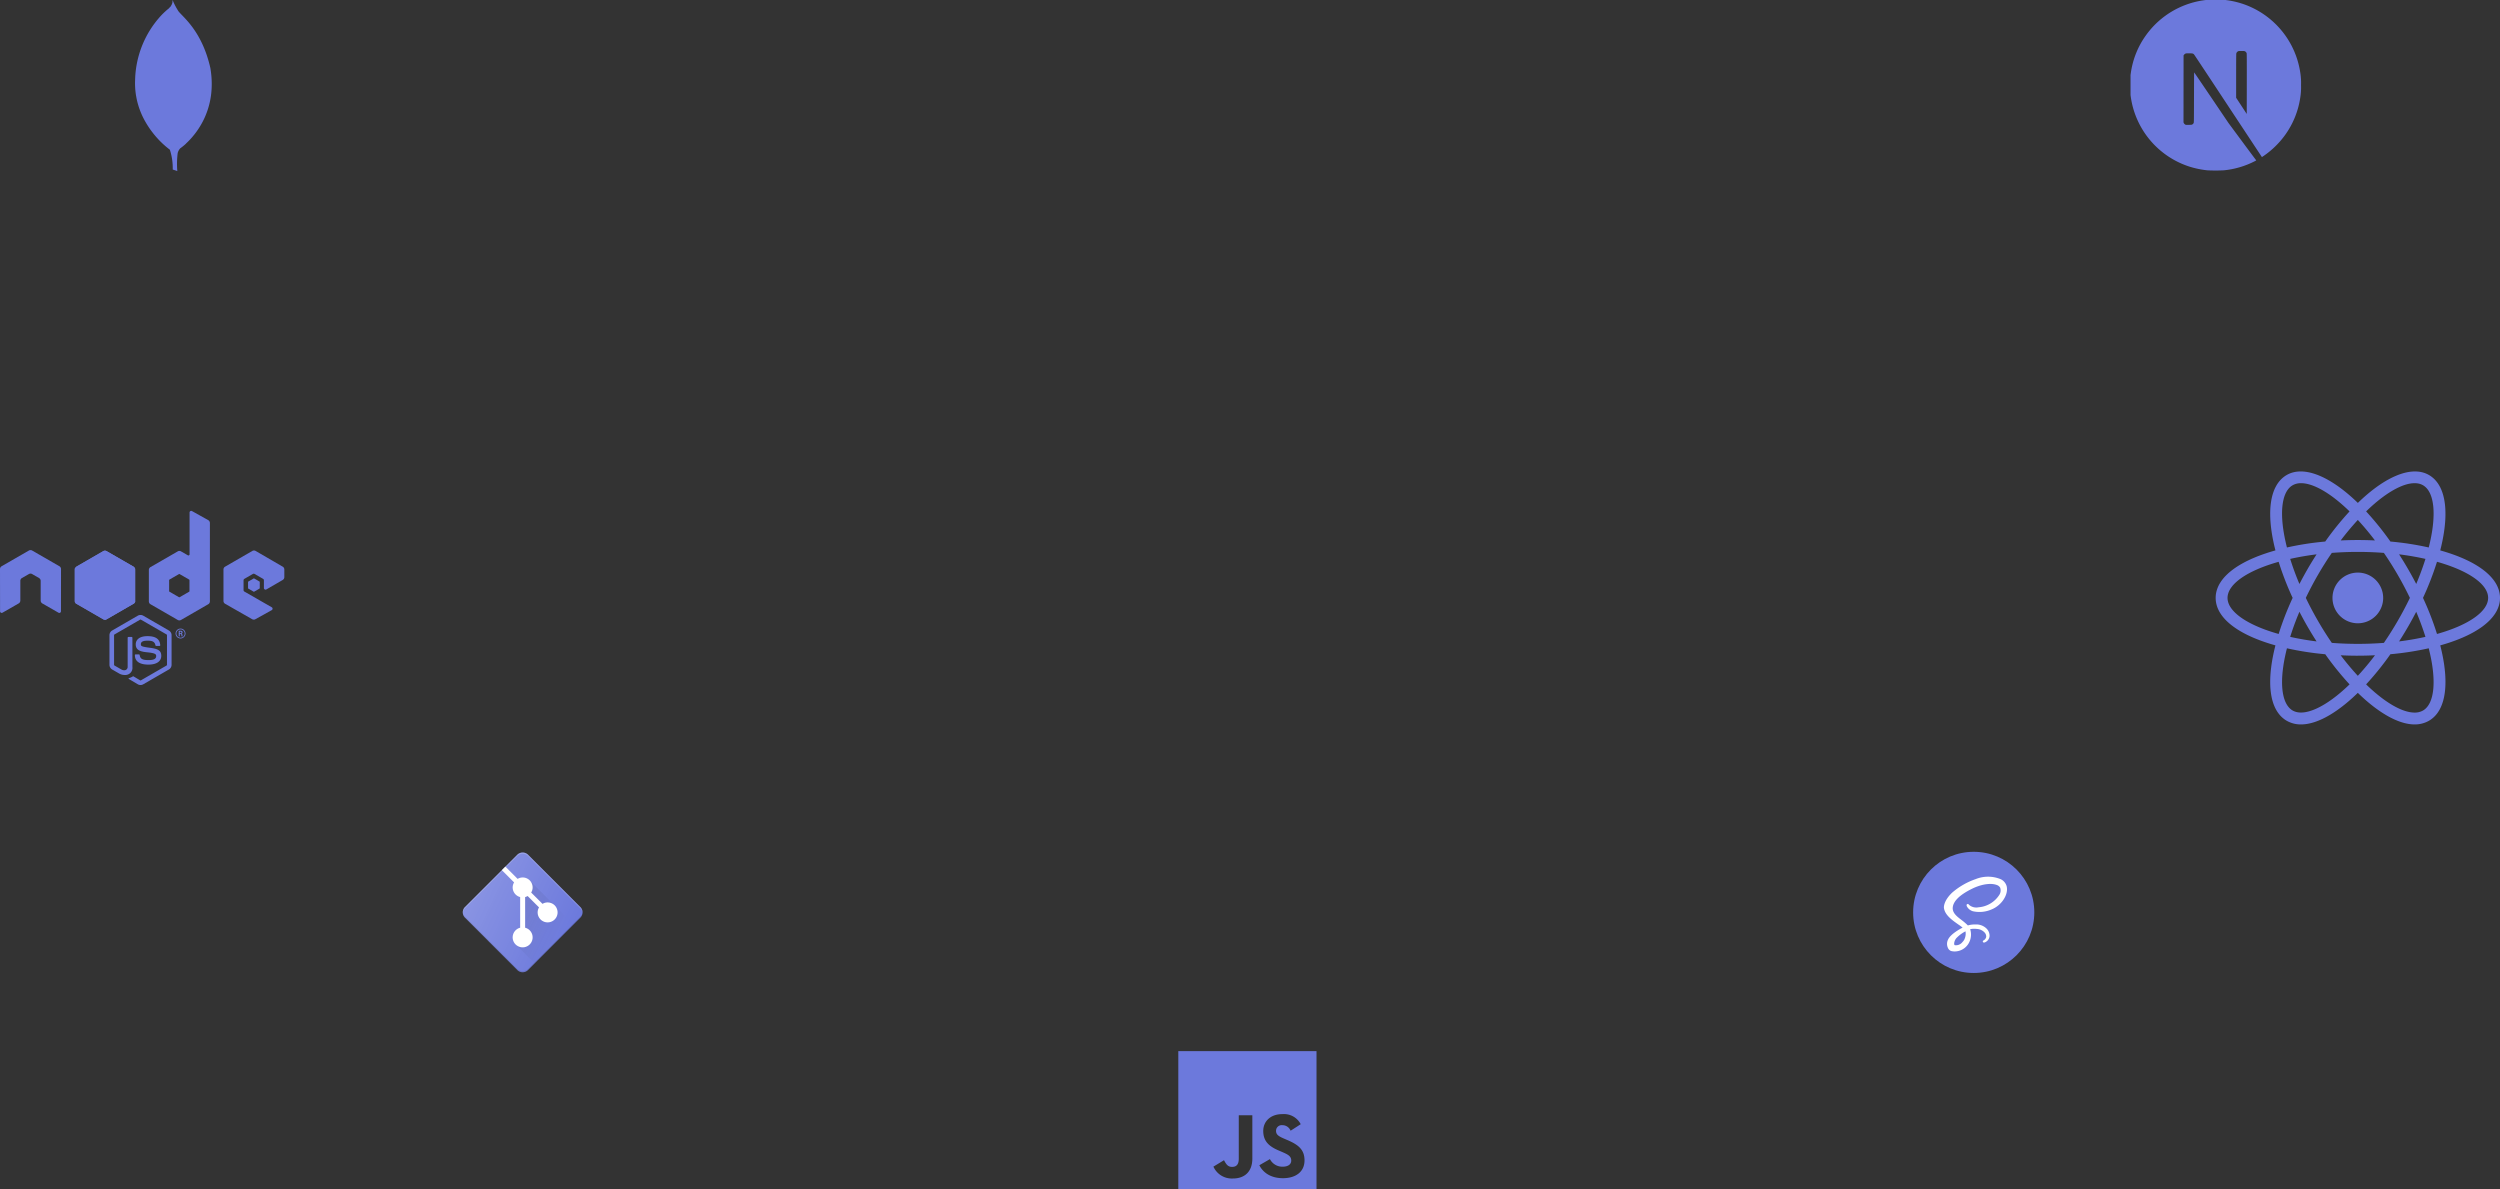 <svg xmlns="http://www.w3.org/2000/svg" xmlns:xlink="http://www.w3.org/1999/xlink" width="701.455" height="333.707" viewBox="0 0 701.455 333.707">
  <rect x="0" y="0" width="701.455" height="333.707" fill="#333333" stroke="none"/>
  <defs>
    <clipPath id="clip-path">
      <rect id="Rectangle_31" data-name="Rectangle 31" width="48" height="48" transform="translate(0.242 0.242)" fill="#6c79dc"/>
    </clipPath>
    <clipPath id="clip-path-2">
      <path id="Path_171" data-name="Path 171" d="M132.328,70.158a.917.917,0,0,0-.917,0l-7.6,4.385a.917.917,0,0,0-.459.795v8.777a.919.919,0,0,0,.459.795l7.6,4.388a.919.919,0,0,0,.918,0l7.6-4.388a.918.918,0,0,0,.459-.795V75.338a.917.917,0,0,0-.459-.795Z" transform="translate(-123.353 -70.035)" fill="#6c79dc"/>
    </clipPath>
    <linearGradient id="linear-gradient" x1="-0.087" y1="0.237" x2="0.662" y2="0.763" gradientUnits="objectBoundingBox">
      <stop offset="0" stop-color="#010101" stop-opacity="0.102"/>
      <stop offset="1" stop-color="#010101" stop-opacity="0"/>
    </linearGradient>
    <linearGradient id="linear-gradient-2" x1="0.084" y1="0.306" x2="0.916" y2="0.694" gradientUnits="objectBoundingBox">
      <stop offset="0" stop-color="#fff" stop-opacity="0.2"/>
      <stop offset="1" stop-color="#fff" stop-opacity="0"/>
    </linearGradient>
  </defs>
  <g id="Group_150" data-name="Group 150" transform="translate(-610 -495)">
    <g id="Group_114" data-name="Group 114" transform="translate(-173.208 85)">
      <path id="_4691292_react_native_react_icon" data-name="4691292_react native_react_icon" d="M39.889,28.379A7.11,7.11,0,1,0,47,35.489,7.11,7.11,0,0,0,39.889,28.379ZM19.972,49.634l-1.568-.4C6.7,46.279,0,41.264,0,35.477s6.7-10.8,18.4-13.759l1.568-.4.442,1.556a78.215,78.215,0,0,0,4.531,11.893l.335.708-.335.708a77.476,77.476,0,0,0-4.531,11.893l-.442,1.553Zm-2.3-24.283C8.785,27.848,3.33,31.666,3.33,35.477S8.785,43.1,17.674,45.6A82.937,82.937,0,0,1,21.6,35.477a82.278,82.278,0,0,1-3.928-10.125ZM59.807,49.634l-.442-1.559a77.642,77.642,0,0,0-4.533-11.893l-.335-.708.335-.708a77.851,77.851,0,0,0,4.535-11.893l.442-1.556,1.572.4c11.7,2.958,18.4,7.973,18.4,13.765s-6.7,10.8-18.4,13.759ZM58.175,35.477A82.192,82.192,0,0,1,62.1,45.6C71,43.1,76.449,39.277,76.449,35.47S70.994,27.845,62.1,25.345A82.4,82.4,0,0,1,58.176,35.47ZM17.65,25.332l-.442-1.552C13.921,12.194,14.919,3.891,19.945.991c4.93-2.845,12.844.515,21.138,9.023l1.13,1.16-1.13,1.16A78.289,78.289,0,0,0,33.028,22.2l-.448.638-.782.067a78.638,78.638,0,0,0-12.581,2.028l-1.568.4Zm6.3-22.038a4.638,4.638,0,0,0-2.344.574C18.3,5.773,17.72,12.395,20,21.33a83.508,83.508,0,0,1,10.746-1.666,82.594,82.594,0,0,1,6.821-8.457c-5.186-5.05-10.1-7.914-13.612-7.914ZM55.829,70.981h0c-4.737,0-10.82-3.566-17.132-10.052l-1.13-1.16,1.13-1.16a78.219,78.219,0,0,0,8.053-9.864l.448-.638.777-.067a78.549,78.549,0,0,0,12.589-2.025l1.568-.4.445,1.556c3.28,11.581,2.286,19.889-2.74,22.783a7.911,7.911,0,0,1-4,1.024ZM42.214,59.742c5.186,5.05,10.1,7.914,13.612,7.914h0a4.627,4.627,0,0,0,2.341-.574c3.3-1.905,3.893-8.53,1.612-17.465a83.168,83.168,0,0,1-10.749,1.666,82.014,82.014,0,0,1-6.816,8.46Zm19.914-34.41-1.568-.4a78.046,78.046,0,0,0-12.589-2.028l-.779-.067-.448-.638A77.831,77.831,0,0,0,38.7,12.341l-1.13-1.16,1.13-1.16C46.987,1.51,54.9-1.85,59.834.991c5.026,2.9,6.023,11.2,2.74,22.786l-.445,1.556Zm-13.1-5.667A82.9,82.9,0,0,1,59.781,21.33c2.28-8.935,1.691-15.557-1.612-17.462s-9.457,1.01-15.956,7.34a82.6,82.6,0,0,1,6.818,8.457ZM23.953,70.981a7.911,7.911,0,0,1-4.008-1.024c-5.026-2.9-6.023-11.2-2.736-22.783l.439-1.556,1.568.4A78.462,78.462,0,0,0,31.8,48.039l.782.067.445.638a78.438,78.438,0,0,0,8.051,9.865l1.13,1.16-1.13,1.16c-6.309,6.483-12.393,10.052-17.122,10.052ZM20,49.617c-2.28,8.935-1.691,15.56,1.612,17.465,3.281,1.872,9.451-1.013,15.956-7.34a83.1,83.1,0,0,1-6.821-8.457A83.02,83.02,0,0,1,20,49.62ZM39.889,51.7c-2.736,0-5.548-.12-8.364-.353l-.782-.067-.448-.638q-2.393-3.432-4.487-7.054t-3.876-7.41l-.332-.708.332-.708q1.784-3.782,3.876-7.407C27.184,24.978,28.7,22.605,30.3,20.3l.448-.638.782-.067a99.009,99.009,0,0,1,16.73,0l.777.067.445.638a99.739,99.739,0,0,1,8.367,14.461l.335.708-.335.708a98.4,98.4,0,0,1-8.367,14.461l-.445.638-.777.067c-2.816.233-5.631.353-8.367.353Zm-7.3-3.6a96.549,96.549,0,0,0,14.609,0,96.421,96.421,0,0,0,7.3-12.626,95.021,95.021,0,0,0-7.3-12.624,96.5,96.5,0,0,0-14.606,0,94.66,94.66,0,0,0-7.3,12.626,96.777,96.777,0,0,0,7.3,12.624Z" transform="translate(1404.884 542.281)" fill="#6c79dc"/>
    </g>
    <g id="Group_115" data-name="Group 115" transform="translate(5.792 -108)">
      <g id="_9118036_nextjs_fill_icon" data-name="9118036_nextjs_fill_icon" transform="translate(1201.758 602.758)" clip-path="url(#clip-path)">
        <path id="Path_181" data-name="Path 181" d="M22.411.013c-.1.009-.431.042-.727.066a24.039,24.039,0,0,0-17.235,9.94A23.742,23.742,0,0,0,.216,20.5,18.359,18.359,0,0,0,0,23.99a18.357,18.357,0,0,0,.216,3.493A24.082,24.082,0,0,0,16.621,46.861a25.355,25.355,0,0,0,5.064,1.05,44.159,44.159,0,0,0,4.595,0,24.213,24.213,0,0,0,8.641-2.527c.413-.211.492-.267.436-.314-.038-.028-1.8-2.386-3.906-5.237l-3.835-5.181L22.81,27.54c-2.644-3.91-4.82-7.108-4.839-7.108s-.038,3.155-.047,7.014c-.014,6.756-.019,7.028-.1,7.188a.852.852,0,0,1-.413.427c-.15.075-.281.089-.989.089h-.811l-.216-.136a.878.878,0,0,1-.314-.342l-.1-.211.009-9.4L15,15.654l.145-.183a1.286,1.286,0,0,1,.347-.286c.192-.094.267-.1,1.078-.1.956,0,1.116.037,1.364.309.07.075,2.672,3.995,5.786,8.716s7.37,11.168,9.462,14.333l3.8,5.753.192-.127A24.618,24.618,0,0,0,42.1,39.744a23.876,23.876,0,0,0,5.645-12.261,18.355,18.355,0,0,0,.216-3.493,18.357,18.357,0,0,0-.216-3.493A24.082,24.082,0,0,0,31.343,1.119,25.181,25.181,0,0,0,26.35.074C25.9.027,22.8-.025,22.411.013Zm9.818,14.506a.946.946,0,0,1,.473.553c.038.122.047,2.729.038,8.6l-.014,8.43L31.24,29.827l-1.491-2.278V21.421c0-3.962.019-6.189.047-6.3a.956.956,0,0,1,.464-.591c.192-.1.263-.108,1-.108C31.953,14.426,32.075,14.435,32.229,14.519Z" transform="translate(0.121 0.121)" fill="#6c79dc"/>
      </g>
    </g>
    <g id="Group_116" data-name="Group 116" transform="translate(-74.208 -1)">
      <g id="_1297046_code_compilator_css_design_sass_icon" data-name="1297046_code_compilator_css_design_sass_icon" transform="translate(1221.26 735.26)">
        <g id="Group_113" data-name="Group 113">
          <g id="Group_112" data-name="Group 112">
            <g id="Group_111" data-name="Group 111">
              <g id="Group_110" data-name="Group 110">
                <circle id="Ellipse_22" data-name="Ellipse 22" cx="17" cy="17" r="17" transform="translate(-0.26 -0.26)" fill="#6c79dc"/>
              </g>
            </g>
          </g>
        </g>
        <path id="Path_188" data-name="Path 188" d="M56.393,36.585a3.118,3.118,0,0,0-1.655-1.959,9.284,9.284,0,0,0-7.026-.034,20.029,20.029,0,0,0-6.553,3.75c-2.162,2.027-2.5,3.817-2.331,4.527.372,1.959,2.432,3.344,4.054,4.493a12.775,12.775,0,0,1,1.149.845c-.912.473-3.378,1.858-4.054,3.311a2.688,2.688,0,0,0-.068,2.365,1.59,1.59,0,0,0,.878.878,3.8,3.8,0,0,0,1.081.135,4.565,4.565,0,0,0,3.75-2.094,4.921,4.921,0,0,0,.54-4.155,5.617,5.617,0,0,1,1.858-.068,3.172,3.172,0,0,1,2.263,1.081,1.624,1.624,0,0,1,.372,1.149,1.417,1.417,0,0,1-.676.946c-.169.1-.3.2-.27.405.068.27.338.236.439.236A2.083,2.083,0,0,0,51.6,50.57a2.879,2.879,0,0,0-.845-2.094,4.106,4.106,0,0,0-3.142-1.149,6.545,6.545,0,0,0-2.094.27l-.034-.034a18.053,18.053,0,0,0-1.689-1.453c-1.351-1.013-2.6-1.993-2.534-3.446.1-1.824,1.892-3.615,5.371-5.337,3.074-1.52,5.574-1.588,6.891-1.115a1.778,1.778,0,0,1,1.047.777,2.3,2.3,0,0,1-.3,2.128A7.593,7.593,0,0,1,48.522,42.5a3.125,3.125,0,0,1-2.635-.642c-.2-.236-.338-.372-.574-.236-.27.135-.135.507-.068.642a2.792,2.792,0,0,0,1.689,1.351A8.449,8.449,0,0,0,52.17,43.1C55.007,41.956,56.967,38.916,56.393,36.585ZM44.738,50.975c-.034.068-.034.135-.068.2a.48.48,0,0,0-.068.2,2.94,2.94,0,0,1-.608.878,2.277,2.277,0,0,1-2.162.878.455.455,0,0,1-.169-.3,2.574,2.574,0,0,1,.878-1.926,9.487,9.487,0,0,1,2.3-1.655A3.676,3.676,0,0,1,44.738,50.975Z" transform="translate(-30.415 -27.194)" fill="#fff"/>
      </g>
    </g>
    <g id="Group_117" data-name="Group 117" transform="translate(-101.139 -204.234)">
      <g id="_1012818_code_development_logo_nodejs_icon" data-name="1012818_code_development_logo_nodejs_icon" transform="translate(711.139 842.577)">
        <g id="Group_98" data-name="Group 98" transform="translate(30.716 29.2)">
          <path id="Path_161" data-name="Path 161" d="M186.339,189.7a1.51,1.51,0,0,1-.756-.2l-2.406-1.423c-.359-.2-.184-.272-.065-.313a4.8,4.8,0,0,0,1.088-.495.185.185,0,0,1,.179.014l1.848,1.1a.237.237,0,0,0,.223,0l7.2-4.158a.227.227,0,0,0,.11-.195v-8.314a.233.233,0,0,0-.112-.2l-7.2-4.155a.225.225,0,0,0-.222,0l-7.2,4.156a.232.232,0,0,0-.114.2v8.314a.221.221,0,0,0,.114.193l1.974,1.14c1.071.535,1.726-.1,1.726-.729v-8.209a.207.207,0,0,1,.209-.208h.914a.208.208,0,0,1,.209.208v8.209a2,2,0,0,1-2.133,2.249,3.082,3.082,0,0,1-1.659-.451l-1.889-1.088a1.522,1.522,0,0,1-.756-1.314v-8.314a1.518,1.518,0,0,1,.756-1.313l7.2-4.163a1.579,1.579,0,0,1,1.514,0l7.2,4.163a1.521,1.521,0,0,1,.757,1.313v8.314a1.525,1.525,0,0,1-.757,1.314l-7.2,4.16A1.512,1.512,0,0,1,186.339,189.7Z" transform="translate(-177.623 -170.04)" fill="#6c79dc"/>
          <path id="Path_162" data-name="Path 162" d="M220.962,211.015c-3.153,0-3.813-1.447-3.813-2.661a.207.207,0,0,1,.208-.208h.931a.209.209,0,0,1,.207.177c.141.948.56,1.427,2.467,1.427,1.518,0,2.164-.343,2.164-1.149,0-.464-.183-.809-2.542-1.04-1.971-.195-3.19-.63-3.19-2.208,0-1.454,1.225-2.321,3.28-2.321,2.308,0,3.45.8,3.595,2.52a.208.208,0,0,1-.208.227h-.935a.207.207,0,0,1-.2-.163c-.224-1-.77-1.317-2.25-1.317-1.657,0-1.85.577-1.85,1.01,0,.524.227.677,2.465.973,2.214.293,3.266.707,3.266,2.263S223.245,211.015,220.962,211.015Z" transform="translate(-210.021 -197.083)" fill="#6c79dc"/>
        </g>
        <g id="Group_99" data-name="Group 99" transform="translate(49.269 33.023)">
          <path id="Path_163" data-name="Path 163" d="M283.278,192.629a1.388,1.388,0,1,1-1.388-1.389A1.392,1.392,0,0,1,283.278,192.629Zm-2.553,0a1.165,1.165,0,1,0,1.161-1.161A1.165,1.165,0,0,0,280.725,192.625Zm.643-.775h.537c.184,0,.544,0,.544.412a.358.358,0,0,1-.294.382c.214.015.228.154.257.353a1.537,1.537,0,0,0,.081.411h-.33c-.008-.073-.059-.47-.059-.492-.021-.088-.051-.132-.161-.132h-.272v.624h-.3V191.85Zm.294.683h.242a.209.209,0,0,0,.235-.22c0-.213-.147-.213-.228-.213h-.249v.434Z" transform="translate(-280.501 -191.24)" fill="#6c79dc"/>
        </g>
        <path id="Path_164" data-name="Path 164" d="M24.426,74.5a.921.921,0,0,0-.461-.8l-7.638-4.4a.9.9,0,0,0-.421-.122h-.079a.912.912,0,0,0-.422.122L7.767,73.7a.926.926,0,0,0-.462.8l.017,11.837a.453.453,0,0,0,.23.4.444.444,0,0,0,.458,0l4.54-2.6a.93.93,0,0,0,.462-.8v-5.53a.919.919,0,0,1,.461-.8L15.405,75.9a.918.918,0,0,1,.462-.124.9.9,0,0,1,.459.124l1.932,1.113a.92.92,0,0,1,.461.8v5.53a.932.932,0,0,0,.462.8l4.538,2.6a.45.45,0,0,0,.461,0,.461.461,0,0,0,.229-.4Z" transform="translate(-7.305 -58.172)" fill="#6c79dc"/>
        <path id="Path_165" data-name="Path 165" d="M251.007,8.186a.461.461,0,0,0-.686.4V20.311a.323.323,0,0,1-.484.28l-1.913-1.1a.923.923,0,0,0-.922,0L239.36,23.9a.922.922,0,0,0-.461.8v8.822a.923.923,0,0,0,.461.8L247,38.732a.923.923,0,0,0,.923,0l7.642-4.413a.923.923,0,0,0,.461-.8V11.529a.923.923,0,0,0-.473-.806ZM250.3,30.621a.23.23,0,0,1-.115.2l-2.624,1.512a.231.231,0,0,1-.23,0L244.7,30.82a.23.23,0,0,1-.115-.2v-3.03a.231.231,0,0,1,.115-.2l2.624-1.515a.231.231,0,0,1,.231,0l2.624,1.515a.231.231,0,0,1,.115.2v3.03Z" transform="translate(-197.132 -8.127)" fill="#6c79dc"/>
        <g id="Group_100" data-name="Group 100" transform="translate(62.702 11.118)">
          <path id="Path_166" data-name="Path 166" d="M371.606,78.044a.923.923,0,0,0,.459-.8V75.108a.922.922,0,0,0-.46-.8L364.013,69.9a.923.923,0,0,0-.925,0l-7.639,4.41a.922.922,0,0,0-.461.8v8.819a.922.922,0,0,0,.466.8l7.591,4.326a.922.922,0,0,0,.9.005l4.591-2.552a.462.462,0,0,0,.006-.8l-7.687-4.412a.461.461,0,0,1-.232-.4V78.129a.461.461,0,0,1,.231-.4l2.392-1.379a.461.461,0,0,1,.461,0l2.394,1.379a.461.461,0,0,1,.231.4V80.3a.461.461,0,0,0,.693.4Z" transform="translate(-354.989 -69.777)" fill="#6c79dc"/>
          <path id="Path_167" data-name="Path 167" d="M394.781,113.216a.176.176,0,0,1,.177,0l1.466.846a.177.177,0,0,1,.089.153v1.693a.177.177,0,0,1-.089.153l-1.466.846a.177.177,0,0,1-.177,0l-1.465-.846a.177.177,0,0,1-.089-.153v-1.693a.177.177,0,0,1,.089-.153Z" transform="translate(-386.331 -105.362)" fill="#6c79dc"/>
        </g>
        <g id="Group_106" data-name="Group 106" transform="translate(20.928 11.165)">
          <g id="Group_101" data-name="Group 101">
            <path id="XMLID_143_" d="M132.328,70.158a.917.917,0,0,0-.917,0l-7.6,4.385a.917.917,0,0,0-.459.795v8.777a.919.919,0,0,0,.459.795l7.6,4.388a.919.919,0,0,0,.918,0l7.6-4.388a.918.918,0,0,0,.459-.795V75.338a.917.917,0,0,0-.459-.795Z" transform="translate(-123.353 -70.035)" fill="#6c79dc"/>
          </g>
          <g id="Group_103" data-name="Group 103">
            <g id="Group_102" data-name="Group 102" clip-path="url(#clip-path-2)">
              <path id="Path_168" data-name="Path 168" d="M131.105,70.161l-7.614,4.385a.948.948,0,0,0-.491.795v8.777a.888.888,0,0,0,.237.584l8.555-14.635A.932.932,0,0,0,131.105,70.161Z" transform="translate(-123.064 -70.038)" fill="none"/>
              <path id="Path_169" data-name="Path 169" d="M171.988,110.589a.912.912,0,0,0,.214-.089l7.606-4.388a.937.937,0,0,0,.478-.795V96.54a.907.907,0,0,0-.278-.637Z" transform="translate(-163.217 -91.238)" fill="none"/>
              <path id="Path_170" data-name="Path 170" d="M140.727,74.671l-7.62-4.385a.908.908,0,0,0-.238-.095l-8.555,14.635a1.047,1.047,0,0,0,.256.211l7.633,4.388a.927.927,0,0,0,.709.089l8.02-14.686A1.011,1.011,0,0,0,140.727,74.671Z" transform="translate(-124.14 -70.163)" fill="#6c79dc"/>
            </g>
          </g>
          <g id="Group_105" data-name="Group 105">
            <g id="Group_104" data-name="Group 104" clip-path="url(#clip-path-2)">
              <path id="Path_172" data-name="Path 172" d="M179.906,84.205V75.428a.94.94,0,0,0-.482-.795l-7.62-4.385a.916.916,0,0,0-.28-.1l8.353,14.27A.832.832,0,0,0,179.906,84.205Z" transform="translate(-162.837 -70.126)" fill="none"/>
              <path id="Path_173" data-name="Path 173" d="M123.491,94.911a.948.948,0,0,0-.491.795v8.777a.952.952,0,0,0,.493.795l7.633,4.388a.925.925,0,0,0,.587.114l-8.176-14.9Z" transform="translate(-123.064 -90.404)" fill="none"/>
              <path id="Path_174" data-name="Path 174" d="M166.152,61.779l-.1.06h.14Z" transform="translate(-158.347 -63.268)" fill="#6c79dc"/>
              <path id="Path_175" data-name="Path 175" d="M142.094,84.917a.96.96,0,0,0,.449-.584l-8.353-14.27a.93.93,0,0,0-.646.1l-7.569,4.359,8.176,14.9a.921.921,0,0,0,.336-.114Z" transform="translate(-125.503 -70.043)" fill="#6c79dc"/>
              <path id="Path_176" data-name="Path 176" d="M219.05,151.339l-.05-.086v.115Z" transform="translate(-201.751 -136.606)" fill="#6c79dc"/>
              <path id="Path_177" data-name="Path 177" d="M179.255,149.859l-7.606,4.389a.918.918,0,0,1-.336.114l.152.276,8.449-4.89v-.115l-.209-.357A.96.96,0,0,1,179.255,149.859Z" transform="translate(-162.664 -134.985)" fill="#6c79dc"/>
              <path id="Path_178" data-name="Path 178" d="M179.255,149.859l-7.606,4.389a.918.918,0,0,1-.336.114l.152.276,8.449-4.89v-.115l-.209-.357A.96.96,0,0,1,179.255,149.859Z" transform="translate(-162.664 -134.985)" fill="#6c79dc"/>
            </g>
          </g>
        </g>
      </g>
    </g>
    <g id="Group_120" data-name="Group 120" transform="translate(980.65 3686)">
      <path id="_4691284_mongodb_icon" data-name="4691284_mongodb_icon" d="M27.742,19.036C25.216,7.916,19.258,4.262,18.618,2.864A17.971,17.971,0,0,1,17.152,0c0,.038-.008.062-.01.1V.124h0c0,.03-.006.05-.008.078v.03h0c0,.02,0,.036,0,.052V.336h-.006a.38.38,0,0,1-.006.05V.428h0a.143.143,0,0,1,0,.042V.51h0c0,.02,0,.044,0,.064v0c-.006.034-.012.068-.018.1V.694h0a.105.105,0,0,0-.006.024V.752h-.006V.8h-.01V.832h-.01V.874h-.008V.912h-.008V.946h-.012V.974h-.008V1.01H17v.028h-.01v.026h-.006v.03h-.008a.012.012,0,0,0,0,.008v.02h-.006a.025.025,0,0,0,0,.012v.012h0a.088.088,0,0,0,0,.02c-.006.014-.014.028-.02.042v0a.061.061,0,0,0-.01.014v.016h-.008v.016h-.01v.016H16.9v.02H16.89v.028h-.008V1.33h-.008v.016h-.008v.022h-.008v.016h-.012v.022h-.008v.016h-.01v.016h-.006v.02h-.01v.016H16.8v.012H16.8V1.5h-.012V1.52h-.008v.012h-.01v.016h-.008V1.57h-.01v.008h-.006v.016H16.73V1.6h-.008v.02h-.008V1.63h-.008v.016H16.7v.012H16.69l0,.008v.008h0s0,0,0,.008v0h0a.032.032,0,0,1-.008.014V1.7h0a.375.375,0,0,0-.024.036v0a.09.09,0,0,0-.018.02v0h0s-.006,0-.006.006v.006h0l-.006.006v0h0s0,0-.006.008V1.8h-.006l0,0v0h0s0,0,0,.006v.006h-.008s0,0,0,.006V1.84h-.006v.008h-.008V1.86h-.008v.016h-.01V1.86h-.01v.008h-.008V1.88h-.01V1.9H16.5V1.9H16.49v.012h-.008v.008h-.008V1.94h-.012v.008h-.008V1.96h-.01v.008h-.008v.01h-.01V2h0v.008H16.41v.01H16.4v0h-.008v.008h-.01v.02h-.008v.008h-.01v.008h-.008v.012h-.01v.008h-.01v.008H16.33V2.1h-.008v.02h-.008v.01H16.3v.008h-.008v.008h-.01v.012h-.008v.008h-.01V2.18h-.008v.008h-.012V2.2h0v.008h-.008v.008h-.01v.008h-.008v.012h-.01v.008H16.2a.006.006,0,0,0,0,0v0h0l-.008.008a.037.037,0,0,1-.008.006v.012H16.17v.01h-.008V2.3h-.008V2.3h-.006l-.006.006v.006h0l0,0v.006h0a.2.2,0,0,1-.028.032l-.024.02A.732.732,0,0,0,16,2.442a.421.421,0,0,0-.044.034v0h0l-.1.078v0l-.148.124v0h0c-.114.094-.234.2-.372.318V3h0c-.338.3-.74.676-1.19,1.136l-.03.03-.008.008A27.537,27.537,0,0,0,6.644,22.328a20.732,20.732,0,0,0,.012,2.288v.018a21.791,21.791,0,0,0,2.856,9.512v0a25.051,25.051,0,0,0,1.852,2.81v0a25.594,25.594,0,0,0,5.028,5.052,16.711,16.711,0,0,1,.8,5.558L18.48,48a23.987,23.987,0,0,1,.106-5.044,3.116,3.116,0,0,1,.7-1.324,16.762,16.762,0,0,0,1.594-1.29c.036-.038.056-.072.088-.108,3.042-2.836,8.724-9.82,6.776-21.2Z" transform="translate(-339.379 -3191)" fill="#6c79dc"/>
    </g>
    <g id="Group_121" data-name="Group 121" transform="translate(958.65 3962)">
      <g id="_2993773_git_social_media_icon" data-name="2993773_git_social media_icon" transform="translate(-218.8 -3227.8)">
        <path id="Path_182" data-name="Path 182" d="M32.986,15.3h0L18.286.6a2.15,2.15,0,0,0-2.971,0L.614,15.3a2.1,2.1,0,0,0,0,2.971l14.7,14.708a2.1,2.1,0,0,0,2.971,0l14.7-14.709a2.1,2.1,0,0,0,0-2.971Z" transform="translate(0 0)" fill="#6c79dc"/>
        <path id="Path_183" data-name="Path 183" d="M33.143,12.859,18.289,27.721a2.121,2.121,0,0,1-3,0L.436,12.859a2.118,2.118,0,0,1-.409-.591,2.085,2.085,0,0,0,.578,1.1L15.3,28.077a2.1,2.1,0,0,0,2.971,0l14.7-14.709a2.085,2.085,0,0,0,.578-1.1A2.122,2.122,0,0,1,33.143,12.859Z" transform="translate(0.011 4.907)" fill="#010101" opacity="0.1"/>
        <path id="Path_184" data-name="Path 184" d="M20.668,12.868a2.77,2.77,0,0,0-1.431.406L16.062,10.1a2.77,2.77,0,0,0,.406-1.431,2.8,2.8,0,0,0-2.8-2.8,2.768,2.768,0,0,0-1.414.4L8.819,2.83l-.99.99,3.435,3.436a2.768,2.768,0,0,0-.4,1.413,2.8,2.8,0,0,0,2.1,2.7v8.6a2.8,2.8,0,1,0,1.4,0v-8.6a2.77,2.77,0,0,0,.7-.288l3.192,3.192a2.766,2.766,0,0,0-.387,1.4,2.8,2.8,0,1,0,2.8-2.8Z" transform="translate(3.132 1.132)" fill="#fff"/>
        <path id="Path_185" data-name="Path 185" d="M.614,15.655,15.315.945a2.15,2.15,0,0,1,2.971,0l14.7,14.708h0a2.087,2.087,0,0,1,.6,1.31c0-.059.017-.116.017-.175a2.094,2.094,0,0,0-.614-1.485h0L18.286.6a2.15,2.15,0,0,0-2.971,0L.614,15.3A2.094,2.094,0,0,0,0,16.79c0,.059.012.116.017.175A2.088,2.088,0,0,1,.614,15.655Z" transform="translate(0 0)" fill="#fff" opacity="0.2"/>
        <path id="Path_186" data-name="Path 186" d="M21.7,12.741a2.772,2.772,0,0,1,.632,1.749,2.8,2.8,0,0,1-5.6,0,2.767,2.767,0,0,1,.387-1.4L13.927,9.9a2.769,2.769,0,0,1-.7.288v8.6a2.793,2.793,0,1,1-2.559,4.778L15.9,28.793,26.821,17.862ZM14.925,8.922,18.1,12.1a2.732,2.732,0,0,1,3.181.225L14.732,5.774l0,0a2.732,2.732,0,0,1,.2,3.145Z" transform="translate(4.269 2.309)" fill="url(#linear-gradient)"/>
        <path id="Path_187" data-name="Path 187" d="M32.986,15.3h0L18.286.6a2.15,2.15,0,0,0-2.971,0L.614,15.3a2.1,2.1,0,0,0,0,2.971l14.7,14.708a2.1,2.1,0,0,0,2.971,0l14.7-14.709a2.1,2.1,0,0,0,0-2.971Z" transform="translate(0 0)" fill="url(#linear-gradient-2)"/>
      </g>
    </g>
    <g id="Group_119" data-name="Group 119" transform="translate(240.683 69)">
      <path id="_9035061_logo_javascript_icon" data-name="9035061_logo_javascript_icon" d="M32,32V70.78H70.78V32ZM52.775,62.124c0,3.775-2.23,5.615-5.458,5.615a5.655,5.655,0,0,1-5.466-3.332h0l2.967-1.8c.572,1.015,1.007,1.874,2.256,1.874,1.039,0,1.892-.468,1.892-2.29V50h3.809Zm8.6,5.529c-3.384,0-5.57-1.527-6.638-3.636h0l2.972-1.72A3.892,3.892,0,0,0,61.3,64.423c1.51,0,2.387-.668,2.387-1.71,0-1.249-.9-1.691-2.569-2.424l-.911-.391c-2.63-1.118-4.373-2.524-4.373-5.492,0-2.733,2.082-4.729,5.336-4.729a5.314,5.314,0,0,1,5.181,2.829l-2.843,1.827a2.475,2.475,0,0,0-2.342-1.558,1.585,1.585,0,0,0-1.744,1.558c0,1.093.677,1.536,2.239,2.213l.911.39c3.1,1.328,4.842,2.683,4.842,5.727C67.414,65.944,64.837,67.652,61.375,67.652Z" transform="translate(667.927 688.927)" fill="#6c79dc"/>
    </g>
  </g>
</svg>
